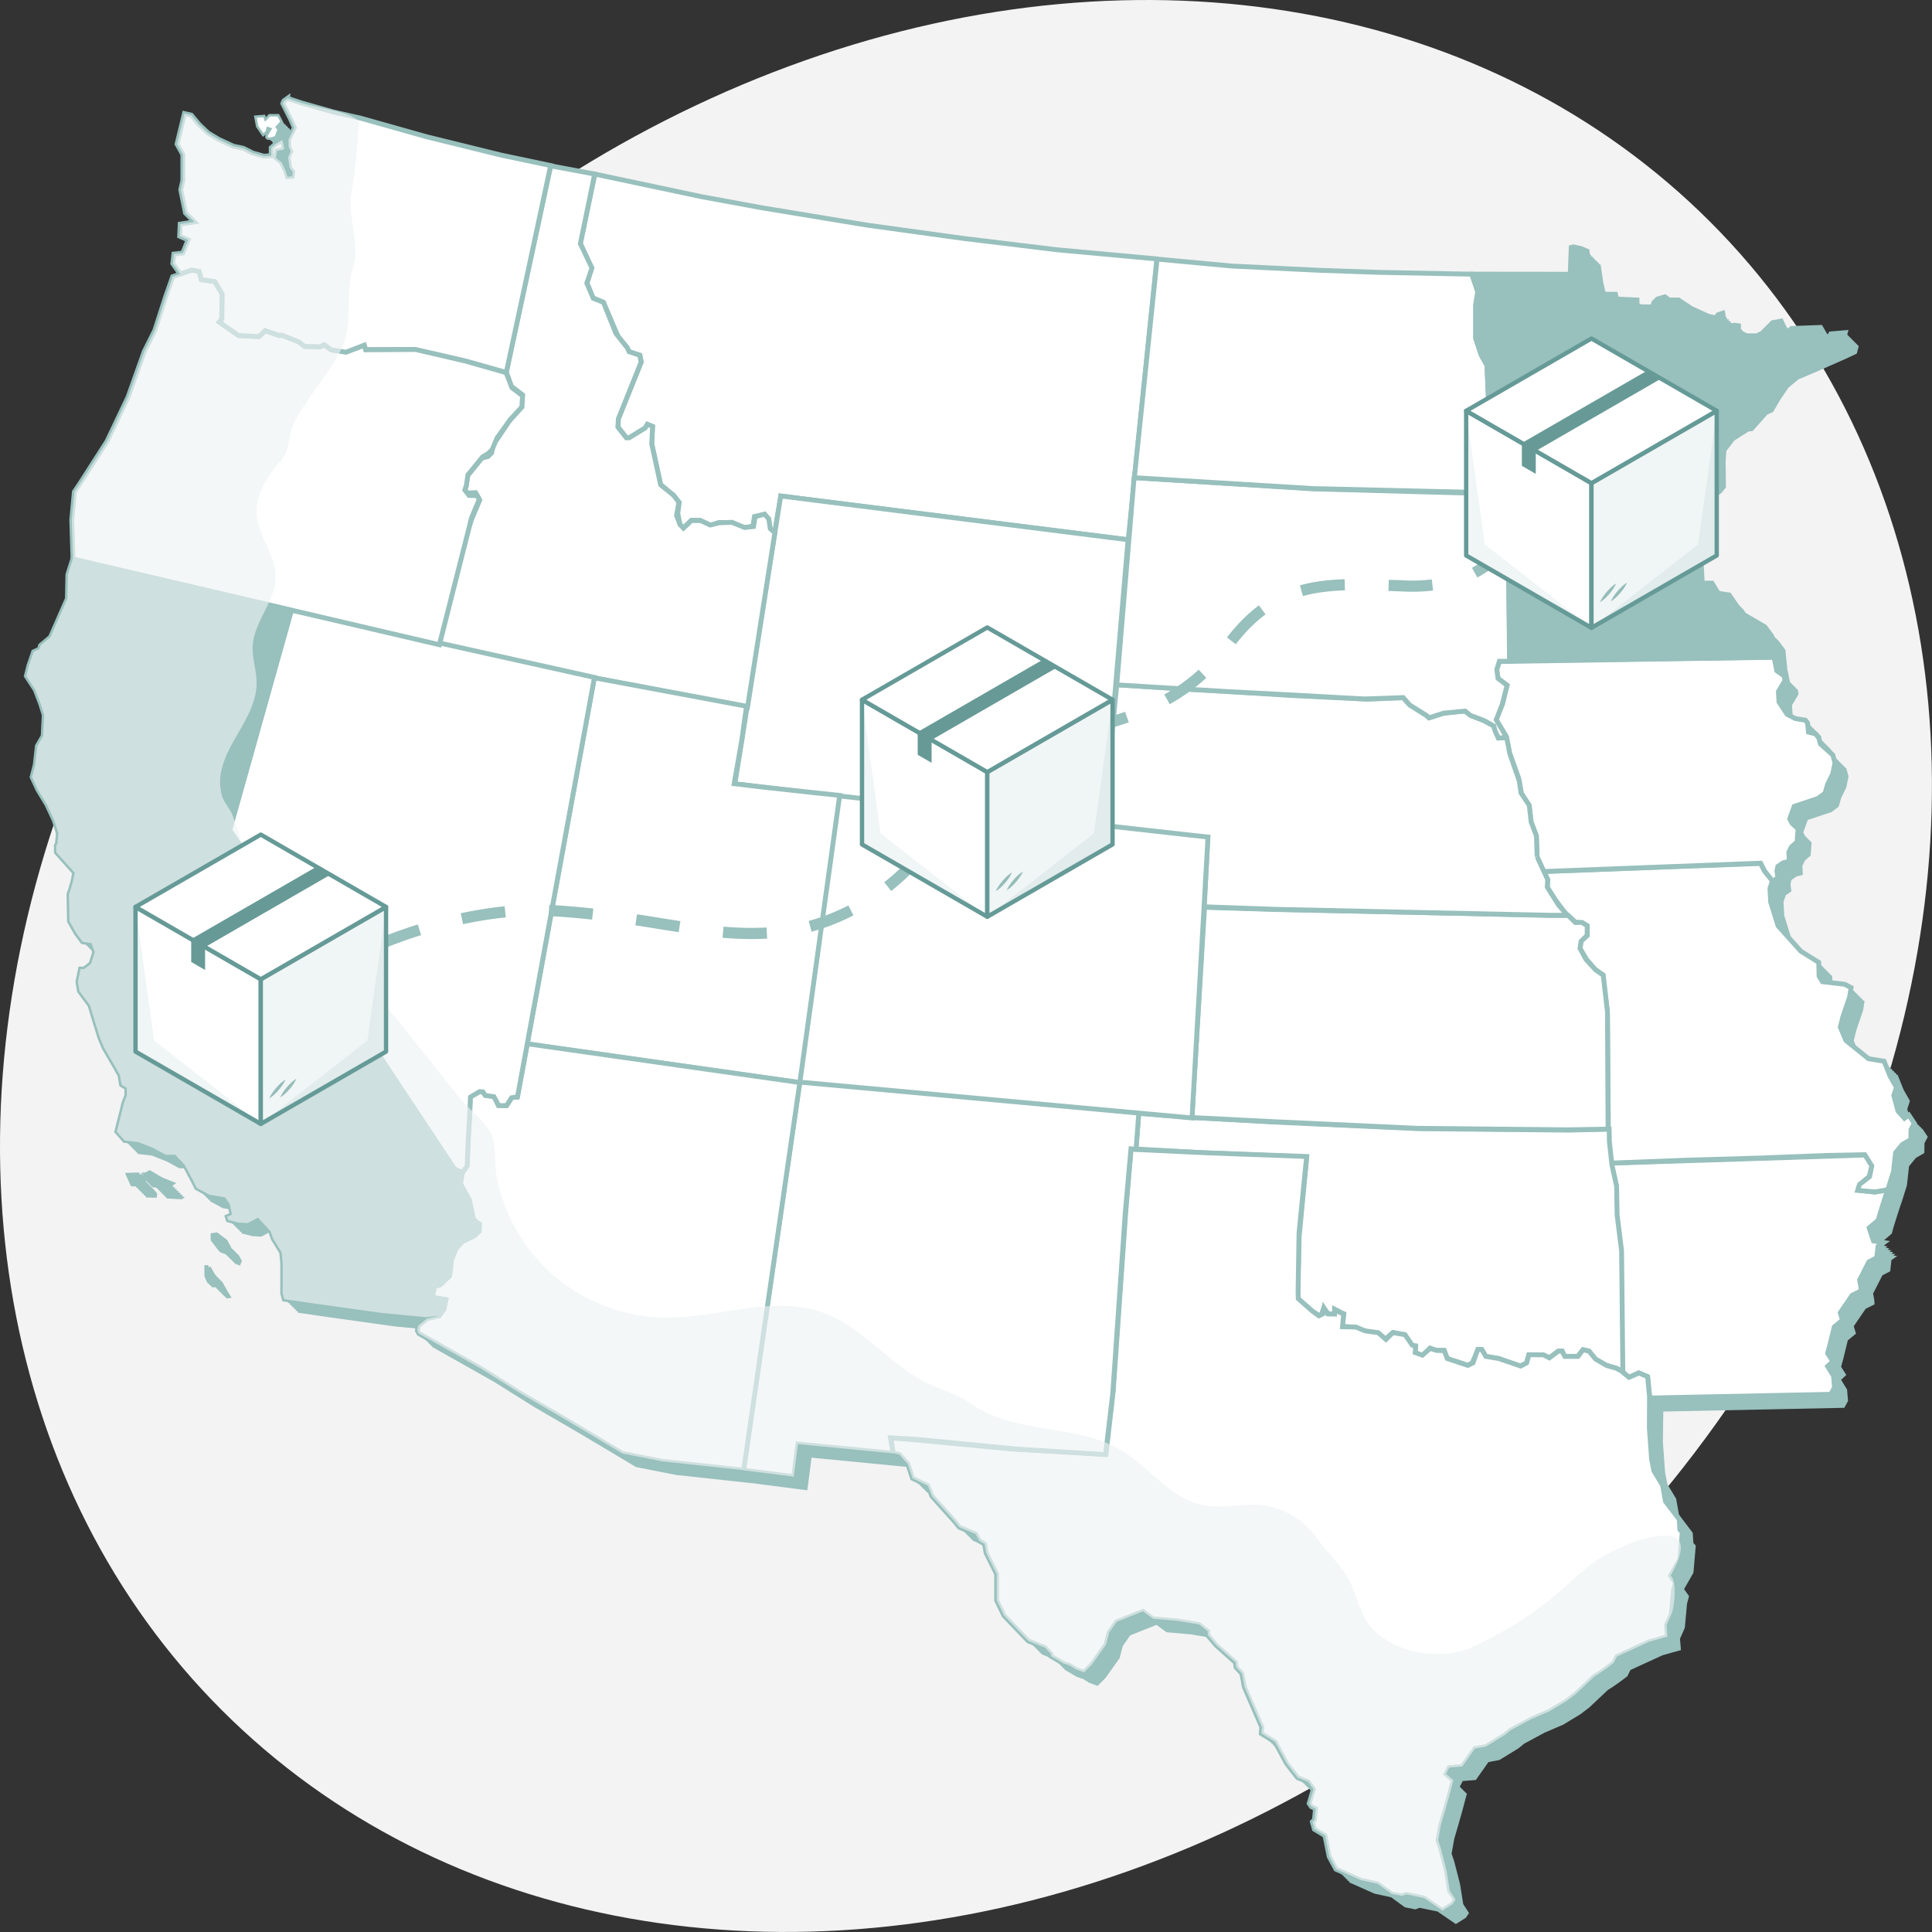 <?xml version="1.0" encoding="UTF-8"?> <svg xmlns="http://www.w3.org/2000/svg" xmlns:xlink="http://www.w3.org/1999/xlink" viewBox="0 0 518.81 518.81"><rect x="0" y="0" width="518.81" height="518.81" fill="#333333" stroke="none"/><defs><style>.cls-1,.cls-2,.cls-3,.cls-5,.cls-6{fill-rule:evenodd;}.cls-1{fill:url(#linear-gradient);}.cls-13,.cls-2,.cls-9{fill:#fff;}.cls-2{stroke:#659a97;stroke-linecap:round;stroke-linejoin:round;stroke-width:4px;}.cls-3{fill:url(#linear-gradient-2);}.cls-4,.cls-5,.cls-6{fill:#679a96;}.cls-6{opacity:0.1;}.cls-7{fill:#99c0bd;}.cls-10,.cls-8{fill:#98c0bd;}.cls-10,.cls-15,.cls-16,.cls-9{stroke:#98c0bd;}.cls-10,.cls-9{stroke-width:5.01px;}.cls-11{fill:#eef3f3;opacity:0.63;mix-blend-mode:multiply;}.cls-12,.cls-15,.cls-16{fill:none;}.cls-14{fill:#f3f3f3;}.cls-15,.cls-16{stroke-width:3px;}.cls-16{stroke-dasharray:11.78 11.78;}</style><linearGradient id="linear-gradient" x1="24231.63" y1="434.05" x2="24499.52" y2="434.05" gradientTransform="translate(-316.05 24501.52) rotate(-90)" gradientUnits="userSpaceOnUse"><stop offset="0" stop-color="#ddb893"></stop><stop offset="0.55" stop-color="#d6b18b"></stop><stop offset="1" stop-color="#b5926c"></stop></linearGradient><linearGradient id="linear-gradient-2" x1="24432.55" y1="550.05" x2="24432.55" y2="318.05" xlink:href="#linear-gradient"></linearGradient><symbol id="elm_USAMap" data-name="elm_USAMap" viewBox="0 0 1966.7 1959.22"><g id="_Group_Extrude" data-name="&lt;Group&gt;Extrude"><path class="cls-8" d="M1815.07,303.42l-8.69,1.63-10.87,10.86-5.43,2.72h-9v-.32l-2-.25v-1.75l-2-.25v-1.75l-2-.25v-1.75l-2-.25v-1.75l-2-.25v-1.75l-4.21-.53-.09-.51-1.57.52-.43-2.52-1.57.52-.43-2.52-1.57.52-.43-2.52-1.57.52-.43-2.52-1.57.52-.43-2.52-1.57.52-.43-2.52-4.89,1.63-1.63,3.26-8.15-1.63-17.92-8.15-13-8.7h-9.78l-4.35-3.26-7.61,2.18-3.8,3.8-1.09,4.35h-10.3v-1.07l-2-.1v-1.9l-2-.1v-1.9l-2-.1v-1.9l-18-.92-.23-1.05h-1.56l-.44-2h-1.56l-.44-2h-9.76l-2.87-12.08-2.71-18.48-1.82-.75-.18-1.25-1.82-.75-.18-1.25-1.82-.75-.18-1.25-1.82-.75-.18-1.25-1.82-.75-.18-1.25-1.82-.75-.18-1.25-1.82-.75-.18-1.25-6.52-2.71-7.61-1.63-2.17.54-1.09,27.71-101.27-.12-.38,0-96.26-1.9-62.48-2.17-89.1-4.35-77.12-7.17-.3-.14-103.09-9.44-98.34-11.95-98.34-13.58L761.85,186.33l-61.94-11.41-110-23.3-45.7-8.82L493.07,132l-77.15-19L348.54,94l-28.79-6.52-32.6-9.24-14.67-4.89h0l-3.8,2.72-1.09,2.72,8.15,16.3,3.8,8.69-2.24,4.48-1.14-2.17h-1l-1-2h-1l-1-2h-1l-1-2h-1l-1-2h-1l-1-2h-1l-1-2h-1l-1-2h-7.88l-4.22,4.44-.57-1.62-1.26.1-.74-2.1-6.79.54,1.63,8.42,5.16,7.61.4-.36,1.6,2.36.4-.36,1.6,2.36.37-.33a.6.6,0,0,0,.29.36l1.34,2,.37-.33a.6.6,0,0,0,.29.36l1.34,2,.37-.33a.6.6,0,0,0,.29.36l1.34,2,.37-.33a.6.6,0,0,0,.29.36l1.16,1.7-3.67,3.22v8.15l-7.61.54-11.41-3.26L226.84,125l-10.32-2.17-15.22-7.07-10.18-6.11-4.07-4.88-.41-.09-1.59-1.91-.41-.09-1.59-1.91-.41-.09-1.59-1.91-.41-.09-1.59-1.91-.41-.09-1.59-1.91-.41-.09-1.59-1.91-.41-.09-1.59-1.91L166,89.1l-7.61,31.51,6,10.87V158.1l-2.17,9.78,4.89,23.91,9.23,9.23-14.67,2.18-.54,12.49,2.05.9-.05,1.1,2.05.9-.05,1.1,2.05.9-.05,1.1,1.54.68-4.28,10.71-9.24,1.09L154,244l7.6,10.82-7.72,2.85-7.61,21.74L135.45,313l-10.87,21.74L107.74,382,86,427.68,58.84,470.06l-6.52,9.78-2.72,28.8,1.3,40.6h-.22l-5.06,15.91-.54,25L27.69,629.82l-10.32,8.69-1.09,3.8-6,2.72L5.41,659.15,2.7,670l9.23,14.13,5.44,14.12,3.8,12L20.08,732l-6,10.32-2.18,19.56-3.26,12.5,6,13,9.24,15.21,7.6,16.3,4.35,13.58-1.09,10.87L33.67,845V852l19,21.19-1.63,8.15L48.88,889l-2.17,6.52.54,27.71,7.06,12.49,6.52,8.7.58.1,1.42,1.9.58.1,1.42,1.9.58.1,1.42,1.9.58.1,1.42,1.9.58.1,1.42,1.9.58.1,1.42,1.9.13,0-3.43,10.8-7.07,5.43h-3.8l-2.72,13,1.63,9.78,10.87,14.67,5.43,17.93,4.89,15.75,4.35,10.33,11.41,19.56,4.89,8.69,1.63,9.78,1.85,1.11.15.89,1.85,1.11.15.89,1.43.86v6.55l-2.71,6.52-6,23.91-1.63,6.52,8.15,9.23.26,0,1.74,2,.26,0,1.74,2,.26,0,1.74,2,.26,0,1.74,2,.26,0,1.74,2,.26,0,1.74,2,.26,0,1.74,2,14.12,1.63,15.22,6,13,7.06h7.52l6.73,12.62,3.8,7.61,1.38.74.62,1.26,1.38.74.62,1.26,1.38.74.62,1.26,1.38.74.62,1.26,1.38.74.62,1.26,1.38.74.62,1.26,1.38.74.62,1.26,13,7.06,8.31,1.39,1.06,5.26-4.89,2.17,1.08,3.26,1.46.37.54,1.63,1.46.37.54,1.63,1.46.37.54,1.63,1.46.37.54,1.63,1.46.37.54,1.63,1.46.37.54,1.63,1.46.37.54,1.63,10.87,2.72,9.24.54,9.77-5.21,2.6,7.28,8.69,14.12,1.09,10.87v31.51l1.63,6,1.52.22.48,1.78,1.52.22.48,1.78,1.52.22.48,1.78,1.52.22.48,1.78,1.52.22.48,1.78,1.52.22.48,1.78,1.52.22.48,1.78,33.69,4.89,66.28,9.24,23.75,2.31-.4,1.81,1.63,3.26,1.39.79.61,1.21,1.39.79.61,1.21,1.39.79.61,1.21,1.39.79.61,1.21,1.39.79.61,1.21,1.39.79.61,1.21,1.39.79.61,1.21L485.74,1399l40.74,25.54,49.45,28.79,56.5,33.69,41.29,8.15,83.61,9.06,0,.09,52,6.68,4.34-33.68,98.25,9.51h0v-.29l2.26.57,3.84,11.51,1.59.77.41,1.23,1.59.77.41,1.23,1.59.77.41,1.23,1.59.77.41,1.23,1.59.77.41,1.23,1.59.77.41,1.23,1.59.77.41,1.23,5.35,2.58.75,1.89L962,1543.71l4.35,5.43.6.25,1.4,1.75.6.25,1.4,1.75.6.25,1.4,1.75.6.25,1.4,1.75.6.25,1.4,1.75.6.25,1.4,1.75.6.25,1.4,1.75,12.07,5.06.45.84,1.19,6.72,10.86,21.74v27.16l7.61,15.76,25,26.08.14,0,1.86,2,.14,0,1.86,2,.14,0,1.86,2,.14,0,1.86,2,.14,0,1.86,2,.14,0,1.86,2,.14,0,1.86,2,13.36,5.43v.32l2,1.17v.83l2,1.17v.83l2,1.17v.83l2,1.17v.83l2,1.17v.83l13,7.61,6.52,2.17,6,3.81,8.69,3.26,8.15-8.15,14.67-20.65,3.26-12.5,7.61-10.86,12-4.89,15.21-6,10.33,7.61,25,2.17,19.72,3.29,6.49,7.7,1.26,1.14.74.86,1.26,1.14.74.86,1.26,1.14.74.86,1.26,1.14.74.86,1.26,1.14.74.86,1.26,1.14.74.86,1.26,1.14.74.86,6.29,5.61.35,3.21,6,6.52,2.72,14.13,17.93,41.29-.55,6.52,2.06,1.27-.06.73,2.06,1.27-.06.73,2.06,1.27-.06.73,2.06,1.27-.06.73,2.06,1.27-.06.73,2.06,1.27-.06.73,2.06,1.27-.06.73,4.44,2.73,7.64,14.24,11.41,14.67.65.26,1.35,1.74.65.26,1.35,1.74.65.26,1.35,1.74.65.26,1.35,1.74.65.26,1.35,1.74.65.26,1.35,1.74.65.26,1.35,1.74,1.51.61-3.56,12,2.18,3.26,1,.5,1,1.5,1,.5,1,1.5.16.09-.9,9.5-2.18,2.17,2.18,7.61,1.72,1,.28,1,1.72,1,.28,1,1.72,1,.28,1,1.72,1,.28,1,1.72,1,.28,1,1.72,1,.15.53,3.34,16.69,7.06,13,1.21.54.79,1.46,1.21.54.79,1.46,1.21.54.79,1.46,1.21.54.79,1.46,1.21.54.79,1.46,1.21.54.79,1.46,1.21.54.79,1.46,25.54,11.41,17.39,3.8,14.12,10.32,10.87,2.18,4.34-1.63,18.48,3.8,19,13,10.33-6.52,3.26-4.89-6-9.24-3.26-20.64-6-23.36-2.71-8.15,2.71-15.22,3.81-13,4.34-15.21,4.89-18.47-2.06-1.77.06-.23-2.06-1.77.06-.23-2.06-1.77.06-.23-1.3-1.12,3-5.92,13.58-1.09,13-18.47,11.41-2.18,19.56-12,6-4.89,21.19-11.41,19-8.15,17.93-10.86,9.24-7.07,19-17.93,4.35-2.71,7.06-4.89,8.7-6.52,3.26-6.52,33.14-15.22,19-5.32-1-11.77,5-11.22,2.25-24.89,2.12-7.86-5.15-7.23,9.65-16.83,2.45-28.16-2.5-2.64-.66-10.57-14.17-18.62-3-16.63-9-14.86-2.36-12.12-2.31-32,.45-31,186.94-3.84,3.85-7-1-11.93-6.14-10,5.37-5-5.37-8.44,2.3-8.44,4.6-18.84,8.46-6.93-2.3-7.68,12.29-18,9.22-4.6-.38-5-1.16-6.14,9.6-18.81,8.08-4.23,1.29-11.52,5.95-4.17-4-.61,2-1.39-4-.61,2-1.39-4-.61,2-1.39-4-.61,2-1.39-4-.61,2-1.39-3.55-.55-.1-.29,1.65-1.16-2.14-.33-.43-1.27.57-.4-.74-.11-.33-1,9.42-8,1.85-6.79,4.3-13.6,3.58-10.94h0l.18-.19,5.78-18.46,2.18-19.69,7.06-8.59,8.72-5,.17-10.25,3.42-6.51-5.7-8.55-.44.33-1.56-2.33-.44.33-1.56-2.33-.44.33-1.56-2.33-.44.33-1.56-2.33-.44.33-1.56-2.33-.44.33-1.56-2.33-.44.33-1.26-1.88-1.78-6.62,2.69-8.47-6.54-11.52-6.15-15.38-1.29-.21-.71-1.79-1.29-.21-.71-1.79-1.29-.21-.71-1.79-1.29-.21-.71-1.79-1.29-.21-.71-1.79-1.29-.21-.71-1.79-1.29-.21-.71-1.79-16.13-2.68-11.15-9-4-9.68,2.69-10.76,6.92-20.36,1.54-9.62-2.14-1.14.14-.86-2.14-1.14.14-.86-2.14-1.14.14-.86-2.14-1.14.14-.86-2.14-1.14.14-.86-2.14-1.14.14-.86-2.14-1.14.14-.86-6.55-3.47-12.68-1.48-.19-7.17-2-1.24,0-.76-2-1.24,0-.76-2-1.24,0-.76-2-1.24,0-.76-2-1.24,0-.76-2-1.24,0-.76-2-1.24,0-.76-15.17-9.49L1826,942.12l-7.69-24.59-.77-14.2,2.65-7.58.29.36,5.21-3.75-.94-7.11.94-4.54,5.46-3.72,6.34-1.53-.42-9.33,2.59-5.53,5.92-5.17,1-13.56-2-1.84v-.16l-2-1.84v-.16l-2-1.84v-.16l-.71-.66-1.92-3.61,4.68-12.93,18.75-6.25,5.76-1.93,7.31-5.38,2.68-9.22,5.32-10.86,2.27-11.51-2.31-8-1.91-1.7-.09-.3-1.91-1.7-.09-.3-1.91-1.7-.09-.3-1.91-1.7-.09-.3-1.91-1.7-.09-.3-1.91-1.7-.09-.3-1.23-1.1L1868,748l-3.2-4.12-.56-.14-1.44-1.86-.56-.14-1.44-1.86-.56-.14-1.44-1.86-.56-.14-1.44-1.86h0l-.32-3.29h0l-2.21-2.8-.48-.08-1.52-1.92-.48-.08-1.52-1.92-.48-.08-1.52-1.92-.48-.08-1.52-1.92-.48-.08-1.52-1.92-.48-.08-1.52-1.92-.48-.08-1.52-1.92-10.35-1.69-1.33-.68-1.61-2.43-.64-10.78,6.82-11.39-.86-4.78-1.88-1.3-.12-.7-1.88-1.3-.12-.7-1.88-1.3-.12-.7-1.88-1.3-.12-.7-.14-.09-2.24-11.21-.21-.12-2.26-21.64-7.2-9.67-.9-.52-1.1-1.48-.9-.52-1.1-1.48-.9-.52-1.1-1.48-.9-.52-1.1-1.48-.9-.52-1.1-1.48-.9-.52-1.1-1.48-.9-.52-1.1-1.48-16.42-9.54-6.37-9.35-.71-.11-1.29-1.89-.71-.11-1.29-1.89-.71-.11-1.29-1.89-.71-.11-1.29-1.89-.71-.11-1.29-1.89-.71-.11-1.29-1.89-.71-.11-1.29-1.89-7-1-.71-1.17h-.79l-1.21-2h-.79l-1.21-2h-.79l-1.21-2h-.79l-1.21-2h-.79l-1.21-2h-7.58l-1-18.71-.57-12.6,6.24-10.89-2.29-10.84-1.89-1.47-.11-.53-1.89-1.47-.11-.53-1.89-1.47-.11-.53-1.89-1.47-.11-.53-1.14-.89,7-18.72,17.08-12.64,4.63-5.68-.32-27,.77-10.72,8.28-10.78,14.54-9.26,4.35-.55L1800.82,400l6-2.72,7.6-13,8.15-11.95,10.33-8.69,16-6.75L1880,343.2l13.23-6.17,2.06-7.66-14-14-14.92,1.24-1.76,2.68-.79-1.35-.82,0-1.18-2-.82,0-1.18-2-.82,0-1.18-2-.82,0-1.18-2L1825.94,311l-2.21,1.84Zm-1537.16-154-.19,1.58-.94-.77-.28-.59-1.72-1.41-.13-.28.37-2.39Zm-3.7-24.63-.21.13.12-.34Z"></path><polygon class="cls-8" points="133.2 1199.36 131.51 1197.36 131.2 1197.36 129.51 1195.36 129.2 1195.36 127.51 1193.36 127.2 1193.36 125.51 1191.36 125.2 1191.36 123.51 1189.36 123.2 1189.36 121.51 1187.36 121.2 1187.36 119.51 1185.36 108.38 1185.63 110.55 1190.52 112.45 1194.59 113.53 1194.62 114.45 1196.59 115.53 1196.62 116.45 1198.59 117.53 1198.62 118.45 1200.59 119.53 1200.62 120.45 1202.59 121.53 1202.62 122.45 1204.59 123.53 1204.62 124.45 1206.59 125.53 1206.62 126.45 1208.59 137.32 1208.86 137.86 1204.52 133.51 1199.36 133.2 1199.36"></polygon><path class="cls-8" d="M204.69,1295h0l-.8.13-1.2-2.13h0l-.8.13-1.2-2.13h0l-.8.13-1.2-2.13h0l-.8.13-1.2-2.13h0l-.8.13-1.2-2.13h0l-.8.13-1.2-2.13h0l-.8.13-1.2-2.13h0l-1.63.27v7.34c0,1.35,2.44,6.24,2.44,6.24l1.89,1.77.11.23,1.89,1.77.11.23,1.89,1.77.11.23,1.89,1.77.11.23,1.89,1.77.11.23,1.89,1.77.11.23,1.89,1.77.11.23,4.35,4.08,4.89-.82-4.08-6.52Z"></path><polygon class="cls-8" points="220.53 1266.91 220.07 1266.09 218.53 1264.91 218.07 1264.09 216.53 1262.91 216.07 1262.09 214.53 1260.91 214.07 1260.09 212.53 1258.91 212.07 1258.09 210.53 1256.91 210.07 1256.09 208.53 1254.91 208.07 1254.09 199.11 1247.29 195.58 1247.84 195.58 1251.91 201.55 1259.79 204.27 1263.05 204.75 1263.23 206.27 1265.05 206.75 1265.23 208.27 1267.05 208.75 1267.23 210.27 1269.05 210.75 1269.23 212.27 1271.05 212.75 1271.23 214.27 1273.05 214.75 1273.23 216.27 1275.05 216.75 1275.23 218.27 1277.05 223.43 1278.95 225.34 1274.06 222.07 1268.09 220.53 1266.91"></polygon><polygon class="cls-8" points="164.38 1206.32 161.31 1205.11 162.38 1204.32 159.31 1203.11 160.38 1202.32 157.31 1201.11 158.38 1200.32 155.31 1199.11 156.38 1198.32 153.31 1197.11 154.38 1196.32 151.31 1195.11 152.38 1194.32 142.06 1190.24 130.11 1183.18 126.03 1185.36 128.75 1190.24 134.18 1195.68 134.18 1195.68 136.18 1197.68 136.18 1197.68 138.18 1199.68 138.18 1199.68 140.18 1201.68 140.18 1201.68 142.18 1203.68 142.18 1203.68 144.18 1205.68 144.18 1205.68 146.18 1207.68 146.18 1207.68 148.18 1209.68 163.4 1210.49 166.38 1208.32 163.31 1207.11 164.38 1206.32"></polygon></g><path id="MT" class="cls-9" d="M1170.29,239.23l-103.09-9.44-98.34-11.95-98.34-13.58L761.85,186.33l-61.94-11.41-110-23.3-15,71.74,11.53,25.36-4.61,15.37,6.14,15.36,10.76,4.61,15.53,36.2,9.06,10.67,1.53,3.85,11.53,3.84,1.54,6.91L614.07,404.7v8.45l8.45,10.76h3.07l16.14-10,2.3-3.84,5.38,2.3-.77,17.67,9.22,42.26,10,8.46,3.08,2.3,6.14,7.69-1.53,11.52,2.3,11.53,3.84,3.07,7.69-7.68h9.22l10.76,5.38,8.45-3.08h13.83l12.29,5.38,9.22-1.54,1.54-10,10-2.3,4.61,4.61,1.53,10.76,4.8,2.8L782,484.14l358.76,45.13,29.58-290Z"></path><path id="AR" class="cls-9" d="M1925.19,1200.72l-13.37,2.41-17.18-2.13,1.41-5.39,10-8.62,3.17-12.29-6.15-10-263.55,8.45,5.38,23v27.66l4.61,36.89.76,127.16,7.69,6.53,10-4.61,9.22,3.84,2.28,22.1,186.94-3.84,3.85-7-1-11.93-6.14-10,5.37-5-5.37-8.44,2.3-8.44,4.6-18.84,8.46-6.93-2.3-7.68,12.29-18,9.22-4.6-.38-5-1.16-6.14,9.6-18.81,8.08-4.23,1.29-11.52,5.95-4.17-10.56-1.63L1906,1240l9.42-8,1.85-6.79,4.3-13.6,3.58-10.94Z"></path><path id="MO" class="cls-9" d="M1806.27,881.64l-8.47-10.38-3.84-7.68-216.3,8.07L1570,872l4.23,8.45-.77,7.69,8.45,13.06,10.37,13.83,10.38,9.22,7.26.77,5,3.07v10l-6.15,5.38-1.53,7.68,6.91,11.53,8.45,10,8.46,6.14,4.61,39.19,1,121.24.77,15.75,1.54,18.09,75.39-2.91,78-2.31,69.93-2.69,39.17-.77,7.29,11.51-2.3,11.12-10.38,8.07-1.92,6.18,18.07,1.53,13.09-2.3,5.78-18.46,2.18-19.69,7.06-8.59,8.72-5,.17-10.25,3.42-6.51-5.7-8.55-4.47,3.31-6.7-7.49-4.32-16,2.7-8.47-6.54-11.52-6.15-15.38-16.13-2.68L1882,1046.45l-5.78-13.82,2.69-10.76,6.92-20.36,1.54-9.62-6.55-3.47-23-2.68L1854.3,980l-.38-14.21-18.44-11.53L1812,928.12l-7.69-24.59-.77-14.2,2.69-7.69Z"></path><path id="IA" class="cls-9" d="M1842.4,718.54l.89,9.36,7.48,1.94L1854,734l1.68,6.24,12.75,11.29,2.31,8L1868.44,771l-5.32,10.86-2.69,9.22-7.3,5.38-5.76,1.93-18.75,6.25-4.68,12.93,2.45,4.61,6.18,5.66-1,13.56-5.92,5.17-2.59,5.53.42,9.33-6.34,1.53-5.46,3.72-.94,4.54.94,7.11-5.21,3.75-8.31-10.53-4.24-8.23L1573,871.8l-3.08.56-6.9-15.18-.77-22.28-5.38-13.84-2.3-17.67-7.69-12.29L1543.85,775l-9.22-25.35-3.84-18.06-4.61-7.3L1520.8,715l6.56-16.28,4.62-19.21-9.23-6.91-1.53-9.23,3.07-8.45h5.76l277.79-4.26,2.81,14,7.57,5.25.86,4.78-6.82,11.4.64,10.77,8.45,12.76,8.49,4.35,10.35,1.69,2.21,2.8Z"></path><path id="OK" class="cls-9" d="M1207.71,1126l-56.07-4.28-3,36.81,68.78,3.89,107.73,4.38-7.84,82.07-1.54,59.93.77,5.38,14.6,12.3,6.91,3.84,2.31-.77,2.3-6.92,4.61,6.15h6.92v-4.61l9.22,4.61-1.54,13.06,13.83.77,8.46,3.84,13.83,2.31,8.45,6.15,7.68-6.92,11.53,2.3,8.45,11.53h3.07v7.68l7.69,2.31,7.68-7.68,6.15,2.3h8.45l3.07,8.45,21.18,7,4.61-2.31,6.15-13.83H1506l3.84,6.92,13.83,2.3,12.3,4.61,10,3.08,6.15-3.08,2.31-8.45H1569l6.91,3.08,9.22-6.92H1589l2.31,5.38h13.83l5.38-6.92,6.15,1.54,6.91,8.45,10.76,6.15,10.75,3.07,6.53,3.76-1.31-125.08-4.61-36.88-.54-29.82-4.84-22-2.61-24.13-.23-12.83-40.79,1.07-156-1.53-151.37-6.92-81.64-4.61Z"></path><path id="TX" class="cls-9" d="M1144.26,1158.78l76.26,3.65,104.5,3.84-7.85,78.83-1,61,.22,7,14.6,12.83,6.68,4.87,4-1.88,1.26-6.11,3.83,6.06,7.09.15v-4.87l5.62,3.25,3.82,1.38-1.2,13.33,13.74.32,9.83,4,13.29,1.77,8,7,7.14-7,12.52,2.06,7.47,10.84,3.61,1.08-.54,6.6,7.44,2.67,7.83-6.91,7.17,2.07,7.49.12,3.14,8.18,21.26,7.11,5.36-2.58,5-14H1503l3,.27,4.13,7,13.21,2.23,11.21,3.78,11.51,4,6.19-3.28,2.4-8.45,15,.15,6.08,3.12,9.41-7.08,3.71.15,2.86,5.4h13.63l5.1-6.82,6.28,1.37,6.54,8.08,11.83,6.87,9.61,2.72,5.09,2.69,8.22,6.71,10.23-4.46,9,3.82,1.9,20.52-.14,32.61,2.31,32,2.36,12.12,9,14.86,3,16.63,14.17,18.62.66,10.57,2.5,2.64-2.45,28.16-9.65,16.83,5.15,7.23-2.12,7.86-2.25,24.89-5,11.22,1,11.77-19,5.32-33.14,15.22-3.26,6.52-8.7,6.52-7.06,4.89-4.35,2.71-19,17.93-9.24,7.07-17.93,10.86-19,8.15-21.19,11.41-6,4.89-19.56,12-11.41,2.18-13,18.47-13.58,1.09-3.26,6.52,7.6,6.52L1471.6,1829l-4.34,15.21-3.81,13-2.71,15.22,2.71,8.15,6,23.36,3.26,20.64,6,9.24-3.26,4.89-10.33,6.52-19-13-18.48-3.8-4.34,1.63-10.87-2.18-14.12-10.32-17.39-3.8-25.54-11.41-7.06-13-4.35-21.73-10.86-6.52-2.18-7.61,2.18-2.17,1.08-11.41-4.34-2.18-2.18-3.26,4.35-14.67-5.43-7.6-10.87-4.35-11.41-14.67-12-22.28-14.13-8.69.55-6.52-17.93-41.29-2.72-14.13-6-6.52-.54-4.89-20.1-17.93-8.7-10.32v-3.8l-8.69-7.07-22.82-3.8-25-2.17-10.33-7.61-15.21,6-12,4.89-7.61,10.86-3.26,12.5L1103.23,1691l-8.15,8.15-8.69-3.26-6-3.81-6.52-2.17-13-7.61v-2.17l-6-6.52-17.39-7.06-25-26.08-7.61-15.76V1597.5L994,1575.76l-1.63-9.23-5.44-3.26-3.8-7.07-16.84-7.06-4.35-5.43-23.91-26.63-4.34-10.86L918,1498.61l-4.89-14.67-8.69-9.78-6.52-1.63-2.18-15.72,26.89,2.31,97.58,9.22,97.58,5.38,7.51-65.41,13.06-186.72,5.38-63,4.61.09"></path><path id="NM" class="cls-9" d="M897.87,1472.82l-2.61-16,29,1.76,101.41,9.91,91.64,5.67,7.45-62.87,13-187.79,5.84-65.17,5.28.44,2.78-37.52-349.55-35.75-58.81,404.77,52,6.68,4.34-33.68,98.25,9.51Z"></path><path id="KS" class="cls-9" d="M1636.35,1138l-42.41.69-154.9-1.54-149.75-6.91-82.78-4.23,13.09-217.09,74.22,2.27,135.4,2.82,148.89,3.32h17.13l7.34,7.27,6.78-.07,5.51,3.4-.21,10.11-6.14,5.8-1.12,7.51,6.19,11.43,9.93,10.74,7.82,5.42,4.37,37.78.64,121.28Z"></path><path id="NE" class="cls-9" d="M1563.14,856.73,1574,880.32l-.44,7.74,11.63,18.46,9.14,10.6h-17L1431.22,914l-137.08-3-74.79-2.63,3.61-71.69-108.62-9.81,14.6-147.91,52.25,3.46,67.61,3.84,59.94,3.84,79.91,3.84,36.11-1.53,6.92,7.68,16.13,10,3.84,3.07,14.6-4.61,13.07-1.54,9.22-.76,6.14,4.61,13.64,5.37,10,5.38,1.54,5.38,3.07,6.92h6.15l2.68.15,3,15.74,9.82,28.46,1.92,12.62,8.48,12.69,1.92,17.19,5.4,14.25.85,21.76Z"></path><path id="SD" class="cls-9" d="M1530.7,733.46l-.16-2-9.73-16.28,6.25-15.84,5-19.78-9.35-7-1.29-9.22,2.66-8.59,10.71.05L1534.4,638l-1.12-101.42L1531.2,524l-13.68-11.19-3.3-5.64-.21-5.41,6.79-5.14L1526,491l.82-8.93L1331,476.68l-184.17-11.59-17.9,214.05,49,3,67,4.05,59.64,3.12,79.91,4.39,40.27-1.43,6.61,7.54,17.46,10.94,2.56,2.43,15.27-4.89,22-2.06,5.63,4.49,14.13,5.36,9.9,5.5,1.34,5,3.49,7.53,7.52-.68Z"></path><path id="ND" class="cls-9" d="M1526.86,481l-2.06-28.34-5.64-22.91L1512.81,386l-1.54-36.93-5.85-10.34-5.9-17.46.1-35.1,2.1-12.85L1495.55,255l-96.26-1.9-62.48-2.17-89.11-4.35-77.11-7.17-23.51,225.78,184.62,11.23L1526.86,481Z"></path><path id="WY" class="cls-9" d="M1140.6,529.29,781.86,484.07,734.52,781.36,1115.19,827Z"></path><path id="CO" class="cls-9" d="M1206.66,1126.48l16.48-290.12-381.08-42.5-41,295.55Z"></path><path id="ID" class="cls-9" d="M428.44,640.9l29.48-118.37,4.61-14.21,8.45-20-4.22-7.69-8.46.39-2.68-3.46,1.53-3.84,1.15-10.37,15-18.45,6.15-1.53,3.84-3.84,1.92-10.76,3.07-2.31,13.06-19.59,13.07-14.6.76-12.68-11.52-8.83L498.48,356,544.27,143.1l45.43,8.5-14.81,71.86,12,25.16-5.31,15.67,6.62,15.59,10.54,4.22,12.9,32.12,11.8,14.91,1.71,3.85,11.22,3.84,1.24,7.05-23.42,58.4-.56,8.62,8.84,11.16,3-.16L642,413.72l2.28-3.68,5.25,2.21-.94,18,9.21,42.29L671,483.22l5.65,7.27-2.41,13.73,3.58,9.43,3.57,3.67,8.33-7.9,9.57.16,9.82,4.49,9.34-2.29,12.75-.54,13.37,5.38,9.22-1,1.67-10.21,9.86-2.57,4.23,5.1,1.49,9.9,4.78,4.07L747.59,702.08S452,646,428.44,640.9Z"></path><path id="UT" class="cls-9" d="M801.57,1090,520.1,1050.08l69.19-378.23,157.22,29.39-5,35.73-7.77,44.27L760,784.36l55.14,6.06,27.6,2.88Z"></path><path id="AZ" class="cls-9" d="M416.45,1333.73l-8.83,7.25-1.08,4.89,1.63,3.26L471.74,1385l40.74,25.54,49.45,28.79,56.5,33.69,41.29,8.15,83.86,9.09,58-400.37-281.43-40.05L509.76,1105l-5.4,0-5.76,8.84-8.46-.39-4.22-9.22-9.22-1.15-3.08-3.84h-3.07l-3.07,1.92-6.53,3.46-.39,23.43-.77,5.76-1.92,42.26-5,7.3L451,1194.55l9.22,16.52,4.22,19.6,2.69,3.46,3.46,1.92-.38,7.68-5.38,4.61-11.53,5.76-6.53,6.54-5,12.29-1.92,16.52-9.61,9.22-6.91,2.3.45,2.79-1.53,5.77,1.53,2.69,12.3,1.92-1.92,9.22-5,7.3-12.68,3.07Z"></path><path id="NV" class="cls-9" d="M589.48,671.46l-79.45,433-6.16,1.18-5.29,8.08-8,0-4.95-9.22-8.8-1.27-2.59-3.72-3.49-.19-9.33,5.53-1.05,22.81-1.21,19.41L458,1175.94l-4.86,7-8.2-3.61L212.78,829.15,276.6,602l312.88,69.46Z"></path><path id="OR" class="cls-9" d="M429.26,637.7l29.74-117,3.53-14.22,7.92-18.9-2.07-3.9-8.45-.16L455.62,478l1.54-4.93,1.69-10.91,15-18.44L480,440l3.84-3.84,5-12,13.61-19,12-13,.77-11.6-11-8.3-6-15.6-42.56-12.14-50.72-11.91-51.86.38-1.54-4.61-18.44,6.92-15-1.92L310,328l-4.23,2.3L290,329.49l-5.76-4.61L266.61,318l-2.69.38-14.6-5-6.53,6.15L222,318.35l-20-13.83,2.31-2.69.77-26.12-7.69-13.06-13.83-1.92-2.3-8.46-7.91-1.56-19.49,6.91-7.61,21.74L135.45,313l-10.87,21.74L107.74,382,86,427.68,58.84,470.06l-6.52,9.78-2.72,28.8,1.3,40.6L429.26,637.7Z"></path><path id="WA" class="cls-9" d="M272.48,73.34l14.67,4.89,32.6,9.24L348.54,94l67.38,19,77.15,19,51.16,10.78L498.41,356.51l-41.82-11.85-52.12-12-51.19.11-1.53-4.52-18.82,7.32-15.44-2.47-7.22-5.33L305.86,330l-15.92-.48-5.7-4.53-17.69-7.1-2.47.49-14.75-5.12L243,319.36l-21.06-1L202,304.49l2.62-3.14.4-25.8-7.66-12.91-13.84-2-2.27-8.43-7.65-1.54-12,4.14L154,244l1.08-9.78,9.24-1.09,5.43-13.58-8.69-3.81.54-12.49L176.31,201l-9.23-9.23-4.89-23.91,2.17-9.78V131.48l-6-10.87L166,89.1l7.06,1.63,8.15,9.78,9.24,8.69,10.86,6.52,15.22,7.07L226.84,125l9.78,4.89L248,133.11l7.61-.54v-8.15l4.34-3.81,7.07-4.34,1.08,3.8,1.09,6-7.61,1.63-1.08,7.06,6,4.89,3.81,8.15,2.17,6.52,4.89-.54.54-4.35-3.26-4.35L273,134.2l2.72-6-2.17-4.89v-7.61l6-12-3.8-8.69-8.15-16.3,1.09-2.72,3.8-2.72ZM240.7,93.44l6.79-.54,1.63,4.61,5.16-5.43h7.88l2.71,5.16L259.71,103l2.18,2.71-2.45,6.8-4.62,1.35s-3,.28-3-.81,4.88-8.69,4.88-8.69L251,102.4l-1.09,4.89-2.44,2.18-5.16-7.61Z"></path><path id="CA" class="cls-10" d="M415.72,1332.28l13.25-1.64,5-6.76,1.83-9.89-11.94-2-1.72-2.24,1.6-6.84-.53-2,6.46-2.08,10.22-9.52,2-16.79,4.64-11.43,6.53-7.28,11.82-5.34,5.56-5.4.23-7.09-3.33-2-3.44-3.6L460,1210.81l-9-16.23,1.9-11.78-8.13-3.46L212.6,829.21,276.13,602,50.68,549.25l-5.06,15.91-.54,25L27.69,629.82l-10.32,8.69-1.09,3.8-6,2.72L5.41,659.15,2.7,670l9.23,14.13,5.44,14.12,3.8,12L20.08,732l-6,10.32-2.18,19.56-3.26,12.5,6,13,9.24,15.21,7.6,16.3,4.35,13.58-1.09,10.87L33.67,845V852l19,21.19-1.63,8.15L48.88,889l-2.17,6.52.54,27.71,7.06,12.49,6.52,8.7L70.07,946l3.26,9.23-3.8,12-7.07,5.43h-3.8l-2.72,13,1.63,9.78,10.87,14.67,5.43,17.93,4.89,15.75,4.35,10.33,11.41,19.56,4.89,8.69,1.63,9.78,5.43,3.26v8.15l-2.71,6.52-6,23.91-1.63,6.52,8.15,9.23,14.13,1.63,15.21,6,13,7.06h9.78l9.78,10.33,8.69,16.29,3.8,7.61,13,7.06,16.3,2.72,4.89,7.06,2.18,10.87-4.89,2.17,1.08,3.26,10.87,2.72,9.24.54,10.62-5.67,13,14.13,2.71,7.61,8.7,14.12,1.08,10.87v31.51l1.63,6,33.69,4.89,66.28,9.24,46.53,4.53ZM119.51,1185.36l4.35,5.16-.54,4.34-10.87-.27-1.9-4.07-2.18-4.89,11.14-.27Zm6.52,0,4.08-2.18,11.95,7.07,10.32,4.07-3,2.17-15.22-.81-5.43-5.43-2.72-4.89Zm69.55,66.55,6,7.88,2.72,3.26,5.16,1.9,1.9-4.89-3.26-6-9-6.8-3.53.55ZM190.69,1281l6,10.59,4.08,6.52-4.89.82-4.35-4.08s-2.44-4.89-2.44-6.24v-7.34l1.63-.27Z"></path><path id="MN" class="cls-10" d="M1526.64,480.72l-1.54-28.43L1519,427.71l-6.14-45.34-1.54-33-6.15-11.52-5.37-16.91V286.33l2.3-13.07-6.12-18.32,101.27.12,1.09-27.71,2.17-.54,7.61,1.63,6.52,2.71,2.71,18.48,4.89,20.64,5.44,5.44h16.3l1.08,4.89,21.19,1.08v7.07h16.3l1.09-4.35,3.8-3.8,7.61-2.18,4.35,3.26h9.78l13,8.7,17.92,8.15,8.15,1.63,1.63-3.26,4.89-1.63,1.63,9.78,8.7,4.34,1.63-1.63,4.34.55v7.06l8.7,3.26h10.32l5.43-2.72,10.87-10.86,8.69-1.63,2.72,6,1.63,4.35h3.26l3.26-2.72,29.88-1.08,6,10.32H1864l2.4-3.65,14.92-1.24-2.06,7.66L1866,329.2l-31.08,13.65-16,6.75-10.33,8.69-8.15,11.95-7.6,13-6,2.72-15.21,16.84-4.35.55-14.54,9.26-8.28,10.78-.77,10.72.32,27-4.63,5.68-17.08,12.64-7.49,20.1,9.65,7.51,2.29,10.84-6.24,10.89.57,12.6,1.24,22.62,10.18,10.09h11.19l6.36,10.52,11.35,1.7,13,19.06,23.82,13.83,7.2,9.67,2.26,21.64-272.94,3.85-1.14-119.91-1.53-10L1518.19,513l-3.85-6.15v-5.38l6.92-5.38,4.61-4.61.77-10.76Z"></path><path class="cls-11" d="M346.49,96.69a64.61,64.61,0,0,0-7.85-4.75c-15.18-6.7-35.43-9.16-51.49-13.71l-14.67-4.89-3.8,2.72-1.09,2.72,8.15,16.3,3.8,8.69-6,12v7.61l2.17,4.89-2.72,6,1.63,10.86,3.26,4.35-.54,4.35-4.89.54-2.17-6.52-3.81-8.15-6-4.89,1.08-7.06,7.61-1.63-1.09-6-1.08-3.8L260,120.61l-4.34,3.81v8.15l-7.61.54-11.41-3.26L226.84,125l-10.32-2.17-15.22-7.07-10.86-6.52-9.24-8.69-8.15-9.78L166,89.1l-7.61,31.51,6,10.87V158.1l-2.17,9.78,4.89,23.91,9.23,9.23-14.67,2.18-.54,12.49,8.69,3.81-5.43,13.58-9.24,1.09L154,244l7.6,10.82-7.72,2.85-7.61,21.74L135.45,313l-10.87,21.74L107.74,382,86,427.68,58.84,470.06l-6.52,9.78-2.72,28.8,1.3,40.6h-.22l-5.06,15.91-.54,25L27.69,629.82l-10.32,8.69-1.09,3.8-6,2.72L5.41,659.15,2.7,670l9.23,14.13,5.44,14.12,3.8,12L20.08,732l-6,10.32-2.18,19.56-3.26,12.5,6,13,9.24,15.21,7.6,16.3,4.35,13.58-1.09,10.87L33.67,845V852l19,21.19-1.63,8.15L48.88,889l-2.17,6.52.54,27.71,7.06,12.49,6.52,8.7L70.07,946l3.26,9.23-3.8,12-7.07,5.43h-3.8l-2.72,13,1.63,9.78,10.87,14.67,5.43,17.93,4.89,15.75,4.35,10.33,11.41,19.56,4.89,8.69,1.63,9.78,5.43,3.26v8.15l-2.71,6.52-6,23.91-1.63,6.52,8.15,9.23,14.12,1.63,15.22,6,13,7.06h9.78l9.78,10.33,8.69,16.29,3.8,7.61,13,7.06,16.3,2.72,4.89,7.06,2.18,10.87-4.89,2.17,1.08,3.26,10.87,2.72,9.24.54,10.62-5.67,13,14.13,2.71,7.61,8.69,14.12,1.09,10.87v31.51l1.63,6,33.69,4.89,66.28,9.24,46.53,4.53,13.25-1.64.16,0-12.68,3.07-8.83,7.25-1.08,4.89,1.63,3.26L471.74,1385l40.74,25.54,49.45,28.79,56.5,33.69,41.29,8.15,83.61,9.06v.09l52,6.68,4.34-33.68,98.25,9.51v-.29l6.52,1.63,8.69,9.78,4.89,14.67,15.76,7.61,4.34,10.86L962,1543.71l4.35,5.43,16.84,7.06,3.8,7.07,5.44,3.26,1.63,9.23,10.86,21.74v27.16l7.61,15.76,25,26.08,17.39,7.06,6,6.52v2.17l13,7.61,6.52,2.17,6,3.81,8.69,3.26,8.15-8.15,14.67-20.65,3.26-12.5,7.61-10.86,12-4.89,15.21-6,10.33,7.61,25,2.17,22.82,3.8,8.69,7.07v3.8l8.7,10.32,20.1,17.93.54,4.89,6,6.52,2.72,14.13,17.93,41.29-.55,6.52,14.13,8.69,12,22.28,11.41,14.67,10.87,4.35,5.43,7.6-4.35,14.67,2.18,3.26,4.34,2.18-1.08,11.41-2.18,2.17,2.18,7.61,10.86,6.52,4.35,21.73,7.06,13,25.54,11.41,17.39,3.8,14.12,10.32,10.87,2.18,4.34-1.63,18.48,3.8,19,13,10.33-6.52,3.26-4.89-6-9.24-3.26-20.64-6-23.36-2.71-8.15,2.71-15.22,3.81-13,4.34-15.21,4.89-18.47-7.6-6.52,3.26-6.52,13.58-1.09,13-18.47,11.41-2.18,19.56-12,6-4.89,21.19-11.41,19-8.15,17.93-10.86,9.24-7.07,19-17.93,4.35-2.71,7.06-4.89,8.7-6.52,3.26-6.52,33.14-15.22,19-5.32-1-11.77,5-11.22c3.42-7.58,6.1-34.43-.78-40,8.56-15,20.38-40.39-3.6-41.18-19.91-.65-41.11,8.54-58.59,17.07-25.89,12.63-43.46,34.44-66.42,52.06a391.8,391.8,0,0,1-76.25,45.83c-28.93,13.15-70.45,7.86-95.76-12.23-18.91-15-20.38-32-29.14-52.27-7.76-17.94-25.33-33.26-36.89-49.7-11.22-16-30.57-27.78-49.67-31.41-22.46-4.26-45.42,3.61-67.86-1.24-33.06-7.16-54.2-39.06-83.24-56.42-26.63-15.93-58.69-18.94-89.25-24.32-23.24-4.1-46.88-10.31-66.38-24.15-15.79-11.2-31.46-13.65-48.54-22.81-37.27-20-63.71-56.6-104.28-71-51.35-18.29-107.5,5.7-162,5.22a179.24,179.24,0,0,1-174.39-144.44c-2.89-14.2,0-33.06-6.17-45.65-6-12.33-22.48-25.08-31.4-35.91-44.9-54.51-85.86-113-138.56-160.49-27.55-24.84-56.36-49.62-76.6-81.09-10.67-16.6-13.46-33-20.13-50.83-2.88-7.7-9.26-13.35-11.47-22a55,55,0,0,1,.35-26.72c3.91-15.57,12.82-29.32,20.73-43.28s15.14-29.08,15.11-45.13c0-12.84-4.72-25.44-4-38.26,1.5-25.44,23.93-46.51,23.64-72-.26-22.18-17.76-41-19.54-63.15-1.51-18.68,8.44-35.5,19.54-49.67,5.84-7.46,11-11.67,12.79-20.71,1.75-8.67,2.14-16.81,6.34-24.87,14.06-27,36.19-50.37,49.46-77.34,11.35-23.09,3.4-56.81,11.61-84.24,7.24-24.2-6.27-51.77-1.71-76.61C343.06,146.55,346.49,96.69,346.49,96.69Z"></path><polygon class="cls-12" points="677.07 490.76 670.93 483.07 668.82 481.49 670.95 483.22 676.6 490.49 674.19 504.22 677.77 513.65 677.82 513.71 675.54 502.28 677.07 490.76"></polygon><polygon class="cls-12" points="625.05 334.85 625.11 334.98 636.33 338.82 637.57 345.87 614.14 404.26 614.13 404.55 637.89 345.53 636.35 338.62 625.05 334.85"></polygon><polygon class="cls-12" points="641.77 413.85 641.98 413.72 644.19 410.14 644.03 410.08 641.77 413.85"></polygon><polygon class="cls-12" points="648.64 430.05 648.96 422.87 648.57 430.25 657.78 472.54 666.17 479.34 657.86 472.31 648.64 430.05"></polygon><polygon class="cls-12" points="714.2 512.81 718.4 511.78 724.97 511.5 717.8 511.5 714.2 512.81"></polygon><polygon class="cls-12" points="689.37 509.2 681.68 516.88 678.19 514.09 681.34 517.32 689.67 509.42 699.24 509.58 700.64 510.22 698.59 509.2 689.37 509.2"></polygon><polygon class="cls-12" points="516.08 1071.42 520.1 1050.09 520.1 1050.09 551.78 876.86 516.08 1071.42"></polygon><polygon class="cls-12" points="574.88 223.46 575.81 225.41 574.9 223.4 574.88 223.46"></polygon><polygon class="cls-12" points="614.07 413.15 614.07 405.48 613.59 412.89 622.43 424.05 625.12 423.91 622.52 423.91 614.07 413.15"></polygon><polygon class="cls-12" points="498.51 356.07 498.41 356.51 456.59 344.66 446.55 342.35 455.63 344.48 498.19 356.62 504.18 372.22 515.11 380.48 515.16 379.61 503.64 370.78 498.51 356.07"></polygon><polygon class="cls-12" points="623.29 330.93 622.61 330.14 623.33 331.05 623.29 330.93"></polygon><polygon class="cls-12" points="583.25 259.24 581.54 264.29 587.41 278.13 581.79 264.09 583.25 259.24"></polygon><polygon class="cls-12" points="587.98 279.47 588.16 279.88 598.71 284.1 611.6 316.22 613.57 318.71 598.7 284.06 587.98 279.47"></polygon><path class="cls-12" d="M741.52,737l-7.77,44.27.78.09L747.16,702l-.74-.14Z"></path><polygon class="cls-12" points="1585.19 906.52 1590.32 912.47 1581.89 901.23 1580.67 899.34 1585.19 906.52"></polygon><polygon class="cls-12" points="1602.58 924.56 1605.03 924.53 1602.63 924.28 1599.33 921.34 1602.58 924.56"></polygon><polygon class="cls-12" points="753.14 515.34 747.28 516.32 753.74 515.62 755.41 505.41 763.01 503.43 754.68 505.36 753.14 515.34"></polygon><polygon class="cls-12" points="1562.31 835.56 1562.29 834.89 1561.21 832.11 1562.29 834.97 1562.31 835.56"></polygon><polygon class="cls-12" points="1607.93 947.76 1608.77 943.57 1608.52 943.8 1607.93 947.76"></polygon><polygon class="cls-12" points="1574.21 880.48 1572.51 877.09 1573.99 880.32 1573.71 885.46 1574.21 880.48"></polygon><polygon class="cls-12" points="1614.93 928.12 1614.87 928.09 1614.66 938 1609.71 942.68 1614.93 938.11 1614.93 928.12"></polygon><polygon class="cls-12" points="769.25 507.63 769.28 507.67 769.28 507.66 769.25 507.63"></polygon><polygon class="cls-12" points="1620.73 970.46 1614.16 962.7 1608.1 952.6 1613.6 962.74 1620.73 970.46"></polygon><polygon class="cls-12" points="773.55 520.02 775.77 521.91 772.55 542.49 780.45 492.92 775.61 521.22 773.55 520.02"></polygon><polygon class="cls-12" points="1627.48 976.23 1623.14 973.07 1623.52 973.48 1627.48 976.23"></polygon><polygon class="cls-12" points="1793.96 863.58 1797.8 871.26 1802.56 877.09 1798.21 871.58 1793.97 863.35 1573.04 871.8 1572.44 871.91 1577.66 871.65 1793.96 863.58"></polygon><polygon class="cls-12" points="351.75 328.25 351.51 328.34 353.05 332.95 388.08 332.69 353.28 332.77 351.75 328.25"></polygon><polygon class="cls-12" points="1550.64 797.05 1546.92 791.1 1544.97 780.83 1546.49 790.84 1550.64 797.05"></polygon><polygon class="cls-12" points="318.09 333.34 322.54 333.91 317.81 333.15 318.09 333.34"></polygon><polygon class="cls-12" points="423.66 1303.22 422.13 1309.77 423 1310.9 422.21 1309.53 423.75 1303.76 423.66 1303.22"></polygon><polygon class="cls-12" points="430.21 1298.67 439.82 1289.45 439.82 1289.41 429.69 1298.85 430.21 1298.67"></polygon><polygon class="cls-12" points="305.86 329.99 291.19 329.55 305.79 330.26 310.02 327.96 315.25 331.44 310.27 327.77 305.86 329.99"></polygon><polygon class="cls-12" points="423.44 1301.86 423.3 1300.97 428.15 1299.36 423.2 1300.95 423.44 1301.86"></polygon><polygon class="cls-12" points="434.03 1323.49 434.13 1323.36 436.05 1314.14 435.77 1314.09 434.03 1323.49"></polygon><polygon class="cls-12" points="183.62 260.73 195.83 262.42 183.59 260.62 183.62 260.73"></polygon><polygon class="cls-12" points="204.61 301.35 204.87 284.87 204.38 301.63 204.61 301.35"></polygon><polygon class="cls-12" points="243.89 318.47 249.32 313.36 263.92 318.35 263.99 318.34 249.33 313.25 243.89 318.47"></polygon><polygon class="cls-12" points="264.82 318.23 266.61 317.97 273.27 320.58 266.55 317.88 264.82 318.23"></polygon><polygon class="cls-12" points="242.79 319.51 242.95 319.36 222.83 318.4 242.79 319.51"></polygon><polygon class="cls-12" points="441.84 1272.56 441.82 1272.73 446.58 1261.02 446.48 1261.13 441.84 1272.56"></polygon><polygon class="cls-12" points="490.14 1113.49 490.5 1113.51 488.11 1109.05 490.14 1113.49"></polygon><polygon class="cls-12" points="479.98 439.98 473.83 443.67 458.85 462.11 458.74 462.84 473.29 444.92 479.44 443.39 483.28 439.55 483.94 435.86 483.82 436.14 479.98 439.98"></polygon><polygon class="cls-12" points="473.78 1099.47 476.7 1103.12 476.8 1103.13 474.27 1099.5 473.78 1099.47"></polygon><polygon class="cls-12" points="509.76 1104.99 509.86 1104.45 506.87 1105.02 509.76 1104.99"></polygon><polygon class="cls-12" points="457.15 473.02 456.15 476.24 457.15 473.74 457.42 471.29 457.15 473.02"></polygon><polygon class="cls-12" points="498.58 1113.67 494.58 1113.69 498.6 1113.88 504.02 1105.56 503.87 1105.59 498.58 1113.67"></polygon><polygon class="cls-12" points="502.42 405.1 488.81 424.15 487.65 426.95 488.27 426.48 501.33 406.89 514.4 392.29 514.49 390.78 514.4 392.12 502.42 405.1"></polygon><polygon class="cls-12" points="448.55 1258.81 453.26 1254.1 460.95 1250.26 453.01 1253.85 448.55 1258.81"></polygon><polygon class="cls-12" points="458.31 481.04 455.7 477.69 455.62 477.94 459.93 483.56 468.38 483.72 470.45 487.62 462.53 506.52 460.64 514.14 462.53 508.31 470.98 488.34 466.76 480.65 458.31 481.04"></polygon><polygon class="cls-12" points="460.18 1211.08 450.96 1194.56 452.88 1183.41 456.12 1178.68 453.15 1182.96 452.84 1182.83 450.94 1194.58 459.96 1210.81 463.85 1230.47 466.02 1232.75 464.4 1230.67 460.18 1211.08"></polygon><polygon class="cls-12" points="460.4 1127.65 460.21 1130.75 460.56 1128.09 460.66 1121.95 460.4 1127.65"></polygon><polygon class="cls-12" points="459.12 1148.68 459.21 1146.6 459.19 1147.06 459.12 1148.68"></polygon><polygon class="cls-12" points="470.17 1243.73 470.19 1243.31 466.63 1246.76 470.17 1243.73"></polygon><polygon class="cls-12" points="1491.43 1381.87 1470.25 1374.88 1467.18 1366.43 1458.82 1366.43 1459.57 1366.65 1467.06 1366.77 1470.2 1374.95 1491.46 1382.06 1496.82 1379.48 1499.82 1371.05 1496.04 1379.57 1491.43 1381.87"></polygon><polygon class="cls-12" points="1506.03 1365.73 1506.05 1365.77 1506.03 1365.73 1506.03 1365.73"></polygon><polygon class="cls-12" points="1437.21 1362.08 1437.21 1361.82 1436.33 1361.82 1437.21 1362.08"></polygon><polygon class="cls-12" points="1450.08 1366.63 1452.4 1364.58 1458.44 1366.32 1452.58 1364.13 1450.08 1366.63"></polygon><polygon class="cls-12" points="1520.99 1374.5 1523.36 1374.9 1525.39 1375.59 1523.7 1374.95 1520.99 1374.5"></polygon><polygon class="cls-12" points="1545.41 1382.46 1546.08 1382.7 1549.7 1380.78 1545.98 1382.64 1545.41 1382.46"></polygon><polygon class="cls-12" points="1343.31 1323.44 1346.75 1328.88 1353.84 1329.03 1353.84 1328.78 1347.31 1328.78 1343.31 1323.44"></polygon><polygon class="cls-12" points="1552.15 1379.48 1552.27 1379.42 1554.63 1371.11 1554.44 1371.11 1552.15 1379.48"></polygon><polygon class="cls-12" points="1437.21 1368.86 1437.21 1367.78 1437.13 1368.82 1437.21 1368.86"></polygon><polygon class="cls-12" points="1340.41 1329.52 1341.66 1328.93 1342.9 1322.89 1342.7 1322.63 1340.41 1329.52"></polygon><polygon class="cls-12" points="1362.69 1335.24 1363.45 1328.78 1354.23 1324.17 1354.23 1324.39 1359.45 1327.41 1363.27 1328.79 1362.69 1335.24"></polygon><polygon class="cls-12" points="1406.53 1354.86 1406.93 1355.21 1414.07 1348.23 1421.62 1349.48 1414.16 1347.99 1406.53 1354.86"></polygon><polygon class="cls-12" points="1333.52 1327.78 1337.68 1330.81 1340.21 1329.61 1338.09 1330.32 1333.52 1327.78"></polygon><polygon class="cls-12" points="1362.07 1342.12 1370.36 1342.31 1362.09 1341.85 1362.07 1342.12"></polygon><polygon class="cls-12" points="1649.83 1387.67 1654 1391.07 1650.34 1387.96 1649.83 1387.67"></polygon><polygon class="cls-12" points="1662.72 1392.26 1668.12 1389.91 1667.97 1389.84 1662.72 1392.26"></polygon><polygon class="cls-12" points="1901.2 1191.18 1906.51 1187.05 1908.36 1178.11 1906.07 1186.99 1901.2 1191.18"></polygon><polygon class="cls-12" points="1901.52 1164.42 1862.35 1165.19 1792.42 1167.88 1714.43 1170.19 1640.13 1173.06 1640.14 1173.14 1901.73 1164.75 1901.52 1164.42"></polygon><polygon class="cls-12" points="1543.85 774.96 1536.04 753.48 1544.35 777.57 1543.85 774.96"></polygon><polygon class="cls-12" points="1634.64 1381.95 1635.07 1382.2 1644.68 1384.93 1649.44 1387.44 1645.11 1384.94 1634.64 1381.95"></polygon><polygon class="cls-12" points="1575.71 1374.24 1575.85 1374.14 1573.38 1373.04 1575.71 1374.24"></polygon><polygon class="cls-12" points="1605.15 1372.65 1591.66 1372.65 1591.69 1372.71 1605.32 1372.71 1610.42 1365.89 1616.11 1367.13 1610.53 1365.73 1605.15 1372.65"></polygon><polygon class="cls-12" points="1587.77 1367.27 1588.83 1367.31 1589.88 1369.29 1589.01 1367.27 1587.77 1367.27"></polygon><polygon class="cls-12" points="1623.24 1375.34 1623.3 1375.37 1620.03 1371.37 1623.24 1375.34"></polygon><polygon class="cls-12" points="1635.78 1030.3 1636.35 1137.96 1636.35 1137.96 1593.94 1138.65 1439.04 1137.11 1289.29 1130.2 1213.42 1126.33 1289.35 1130.61 1440.72 1137.53 1596.7 1139.07 1636.72 1138.01 1635.78 1030.3"></polygon><polygon class="cls-12" points="1317.17 1245.1 1316.69 1274.3 1317.35 1248.87 1325.19 1166.8 1324.97 1166.79 1317.17 1245.1"></polygon><polygon class="cls-12" points="1519.16 429.79 1524.8 452.7 1526.05 469.93 1525.1 452.3 1518.95 427.71 1512.81 382.37 1511.35 350.94 1512.81 386.02 1519.16 429.79"></polygon><polygon class="cls-12" points="1525.9 491.04 1521.24 496.11 1521.26 496.09 1525.87 491.48 1525.9 491.04"></polygon><polygon class="cls-12" points="1526.54 482.05 1526.62 481.04 1331.7 476.38 1167.26 466.37 1330.98 476.68 1526.54 482.05"></polygon><polygon class="cls-12" points="1500.2 712.99 1508.32 716.2 1516.73 720.73 1508.45 716.12 1500.2 712.99"></polygon><polygon class="cls-12" points="1466.25 708.51 1471.9 707.85 1466.71 708.34 1458.64 710.91 1466.25 708.51"></polygon><polygon class="cls-12" points="1527.37 698.75 1529.85 688.4 1527.06 699.39 1525.01 704.59 1527.37 698.75"></polygon><polygon class="cls-12" points="1489.77 707.13 1488.69 706.27 1488.63 706.27 1489.77 707.13"></polygon><polygon class="cls-12" points="1518.75 723.1 1518.35 721.62 1518.32 721.61 1518.75 723.1"></polygon><polygon class="cls-12" points="1520.85 715.12 1520.81 715.23 1525.09 722.39 1520.85 715.12"></polygon><polygon class="cls-12" points="1530.54 731.51 1530.7 733.46 1526.21 733.87 1529.07 733.87 1531.31 734 1530.79 731.55 1526.67 725.03 1530.54 731.51"></polygon><polygon class="cls-12" points="1519.85 726.95 1522.92 733.87 1523.06 733.87 1519.84 726.94 1519.85 726.95"></polygon><polygon class="cls-12" points="1522.73 672.62 1526.56 675.48 1522.75 672.63 1522.61 671.72 1522.73 672.62"></polygon><polygon class="cls-12" points="1514.34 506.85 1514.34 501.47 1514.45 501.39 1514.01 501.72 1514.21 507.13 1517.52 512.77 1531.2 523.96 1533.28 536.63 1534.4 638.04 1534.62 646.84 1533.55 534.51 1532.02 524.52 1518.19 513 1514.34 506.85"></polygon><polygon class="cls-12" points="1449.63 711.5 1448.88 710.79 1448.24 710.39 1449.63 711.5"></polygon><polygon class="cls-12" points="1148.89 1158.81 1147.58 1158.7 1144.26 1158.78 1201.36 1161.51 1148.91 1158.55 1148.89 1158.81"></polygon><polygon class="cls-12" points="1143.61 1158.37 1137.77 1223.54 1124.81 1411.33 1117.42 1473.7 1117.73 1473.71 1125.24 1408.31 1138.3 1221.59 1143.68 1158.59 1147.05 1158.66 1143.61 1158.37"></polygon><polygon class="cls-12" points="1120.75 761.86 1128.92 679.14 1128.91 679.14 1144.77 489.41 1140.71 529.27 997.03 511.19 1140.61 529.29 1120.75 761.86"></polygon><polygon class="cls-12" points="1293.82 911.15 1429.22 913.97 1578.11 917.29 1594.77 917.29 1593.51 916.17 1594.33 917.12 1577.36 917.12 1431.22 913.96 1294.14 910.97 1219.35 908.34 1221.64 862.79 1209.71 1072.86 1219.6 908.88 1293.82 911.15"></polygon><polygon class="cls-12" points="1437.45 703.63 1431.59 699.96 1431.68 700.06 1437.45 703.63"></polygon><polygon class="cls-12" points="1316.4 1313.11 1316.43 1313.13 1316.4 1312.91 1316.4 1313.11"></polygon><polygon class="cls-12" points="924.31 1458.62 898.6 1457.06 922.57 1459.12 1020.15 1468.34 1042.93 1469.59 1025.72 1468.53 924.31 1458.62"></polygon><polygon class="cls-12" points="1266.23 687.35 1308.74 690.07 1381.35 693.56 1304.63 689.36 1266.23 687.35"></polygon><polygon class="cls-12" points="1183.54 682.52 1179.71 682.29 1181.19 682.39 1183.54 682.52"></polygon><polygon class="cls-12" points="1388.65 693.91 1424.76 692.38 1428.68 696.73 1424.81 692.31 1384.79 693.73 1388.65 693.91"></polygon><polygon class="cls-12" points="1169.45 1123.08 1151.65 1121.46 1151.62 1121.89 1151.64 1121.72 1169.45 1123.08"></polygon><path class="cls-13" d="M247.49,109.47l2.44-2.18L251,102.4l5.71,1.91s-4.89,7.6-4.89,8.69,3,.81,3,.81l4.62-1.35,2.45-6.8L259.71,103l5.16-5.71-2.71-5.16h-7.88l-5.16,5.43-1.63-4.61-6.79.54,1.63,8.42Z"></path><polygon class="cls-8" points="130.11 1183.18 126.03 1185.36 126.03 1185.36 128.75 1190.24 134.18 1195.68 149.4 1196.49 152.38 1194.32 142.06 1190.24 130.11 1183.18"></polygon><polygon class="cls-8" points="119.51 1185.36 108.38 1185.63 110.55 1190.52 112.45 1194.59 123.32 1194.86 123.86 1190.52 119.51 1185.36 119.51 1185.36"></polygon><polygon class="cls-8" points="199.11 1247.29 195.58 1247.84 195.58 1251.91 201.55 1259.79 204.27 1263.05 209.43 1264.95 211.33 1260.06 208.07 1254.09 199.11 1247.29"></polygon><path class="cls-8" d="M190.69,1281l-1.63.27v7.34c0,1.35,2.44,6.24,2.44,6.24l4.35,4.08,4.89-.82-4.08-6.52Z"></path></symbol><symbol id="Parcel_isometric" data-name="Parcel_isometric" viewBox="0 0 236 271.89"><polygon class="cls-1" points="2 68.97 2 202.92 118 269.89 234 202.92 234 68.97 118 2 2 68.97"></polygon><polygon class="cls-2" points="2 68.97 2 202.92 118 269.89 118 135.94 2 68.97"></polygon><polygon class="cls-2" points="118 269.89 234 202.92 234 68.97 118 135.94 118 269.89"></polygon><polygon class="cls-3" points="2 68.97 118 135.94 234 68.97 118 2 2 68.97"></polygon><polygon class="cls-2" points="2 68.97 118 135.94 234 68.97 118 2 2 68.97"></polygon><polygon class="cls-4" points="182.43 39.2 66.43 106.17 53.57 98.75 169.57 31.77 182.43 39.2"></polygon><polygon class="cls-5" points="53.57 119.93 66.43 127.35 66.43 106.17 53.57 98.75 53.57 119.93"></polygon><polygon class="cls-6" points="2 68.97 2 202.92 118 269.89 19.23 192.73 2 68.97"></polygon><polygon class="cls-6" points="234 68.97 234 202.92 118 269.89 216.77 192.73 234 68.97"></polygon><path class="cls-7" d="M125.89,246.22a30.4,30.4,0,0,1,2.85-5.1,51.41,51.41,0,0,1,7.47-8.67,29.77,29.77,0,0,1,4.63-3.56A29.3,29.3,0,0,1,138,234a51,51,0,0,1-7.48,8.67A29.91,29.91,0,0,1,125.89,246.22Z"></path><path class="cls-7" d="M136,245.38a29.71,29.71,0,0,1,2.85-5.1,50.39,50.39,0,0,1,7.47-8.67,29.3,29.3,0,0,1,4.63-3.56,29.05,29.05,0,0,1-2.85,5.1,46.73,46.73,0,0,1-3.49,4.54,51.68,51.68,0,0,1-4,4.13A30.39,30.39,0,0,1,136,245.38Z"></path><polygon class="cls-6" points="118 269.89 234 202.92 234 68.97 118 135.94 118 269.89"></polygon></symbol></defs><g id="Layer_2" data-name="Layer 2"><g id="WhyWeAreTaxFree_Page" data-name="WhyWeAreTaxFree Page"><ellipse class="cls-14" cx="259.4" cy="259.4" rx="282.61" ry="233.89" transform="translate(-107.45 259.4) rotate(-45)"></ellipse><use width="1966.7" height="1959.22" transform="translate(6.37 7.33) scale(0.26)" xlink:href="#elm_USAMap"></use><g id="_Path_TravelLine" data-name="&lt;Path&gt;TravelLine"><path class="cls-15" d="M71.86,280.16a16.71,16.71,0,0,1,1.88-5.66"></path><path class="cls-16" d="M81.32,265.57c15.41-13.09,46-22.27,66.59-21.06,27.63,1.63,41.7,7.57,60.78,5.85s37.71-14.77,46.48-33.15c13.3-27.87,51.58-12.68,74.55-43.88,13.35-18.14,27.23-16.66,47-16A45.87,45.87,0,0,0,390.56,156"></path><path class="cls-15" d="M396,153.78a44.76,44.76,0,0,0,5-3.27"></path></g><use width="236" height="271.89" transform="translate(35.81 223.54) scale(0.29)" xlink:href="#Parcel_isometric"></use><use width="236" height="271.89" transform="translate(230.9 167.91) scale(0.29)" xlink:href="#Parcel_isometric"></use><use width="236" height="271.89" transform="translate(393.14 90.32) scale(0.29)" xlink:href="#Parcel_isometric"></use></g></g></svg> 